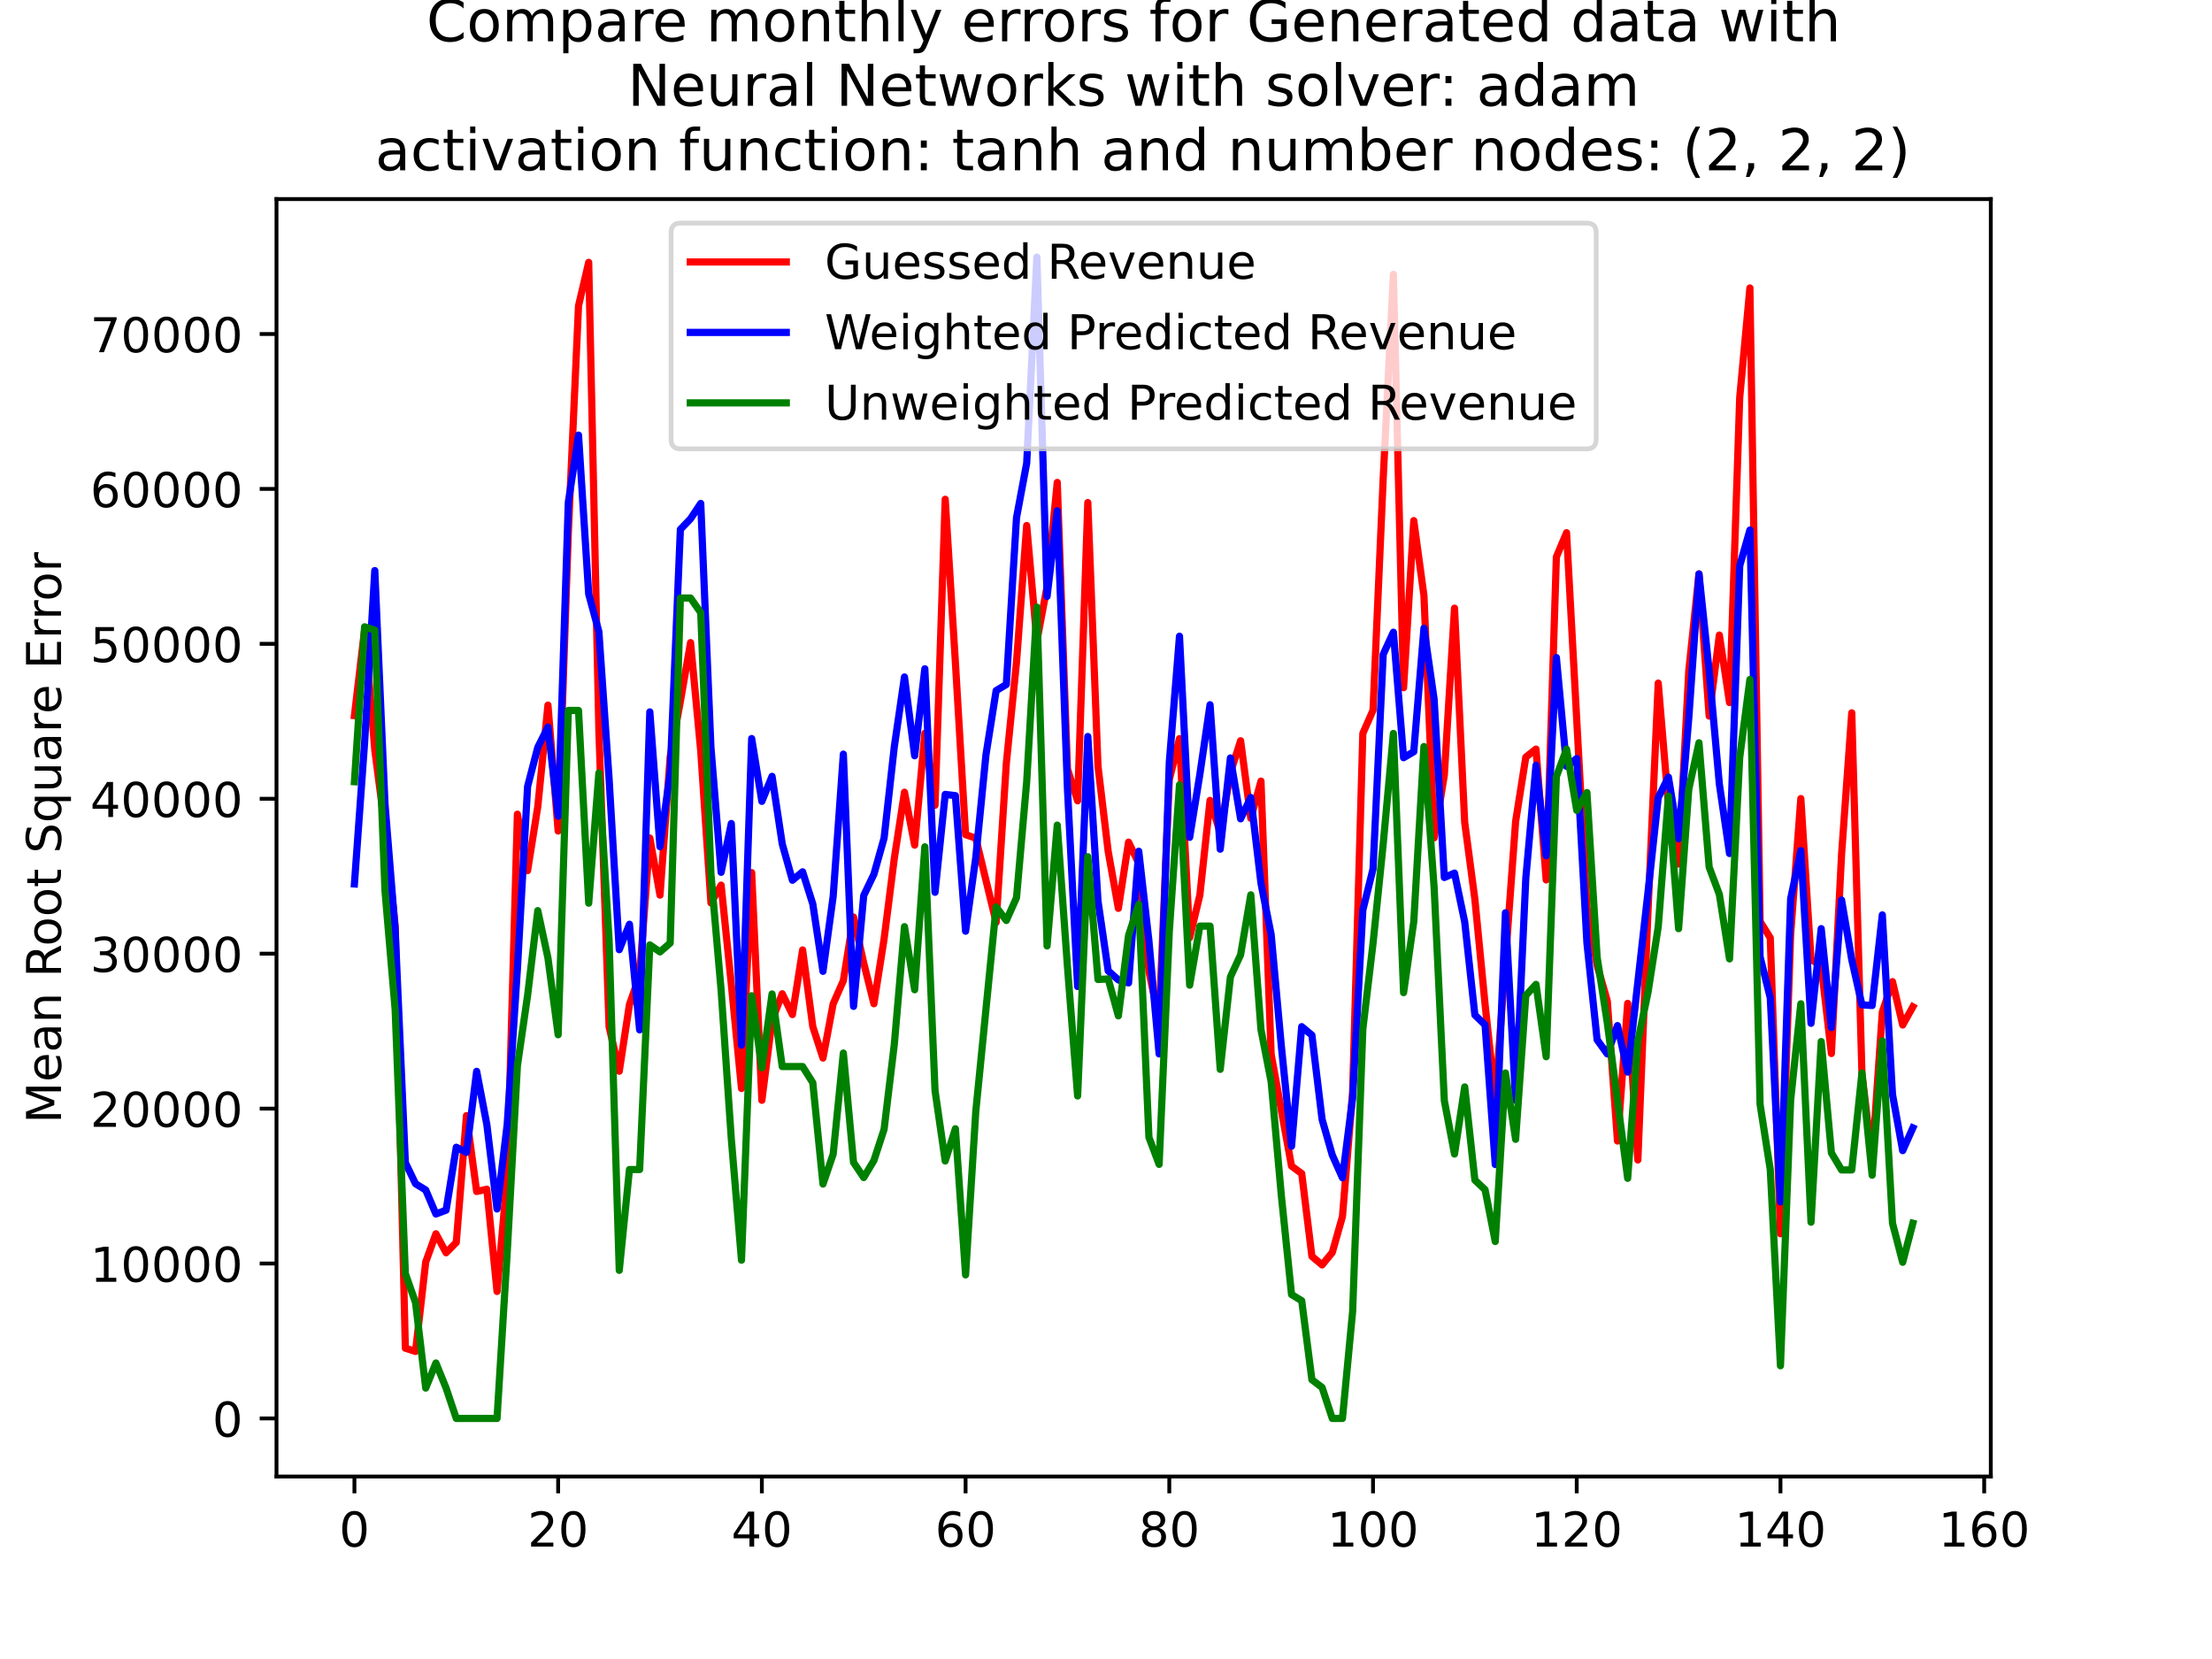 <?xml version="1.0" encoding="utf-8" standalone="no"?>
<!DOCTYPE svg PUBLIC "-//W3C//DTD SVG 1.1//EN"
  "http://www.w3.org/Graphics/SVG/1.1/DTD/svg11.dtd">
<!-- Created with matplotlib (https://matplotlib.org/) -->
<svg height="345.6pt" version="1.1" viewBox="0 0 460.8 345.6" width="460.8pt" xmlns="http://www.w3.org/2000/svg" xmlns:xlink="http://www.w3.org/1999/xlink">
 <defs>
  <style type="text/css">
*{stroke-linecap:butt;stroke-linejoin:round;}
  </style>
 </defs>
 <g id="figure_1">
  <g id="patch_1">
   <path d="M 0 345.6 
L 460.8 345.6 
L 460.8 0 
L 0 0 
z
" style="fill:#ffffff;"/>
  </g>
  <g id="axes_1">
   <g id="patch_2">
    <path d="M 57.6 307.584 
L 414.72 307.584 
L 414.72 41.472 
L 57.6 41.472 
z
" style="fill:#ffffff;"/>
   </g>
   <g id="matplotlib.axis_1">
    <g id="xtick_1">
     <g id="line2d_1">
      <defs>
       <path d="M 0 0 
L 0 3.5 
" id="mce416a6cd9" style="stroke:#000000;stroke-width:0.8;"/>
      </defs>
      <g>
       <use style="stroke:#000000;stroke-width:0.8;" x="73.833" xlink:href="#mce416a6cd9" y="307.584"/>
      </g>
     </g>
     <g id="text_1">
      <!-- 0 -->
      <defs>
       <path d="M 31.781 66.406 
Q 24.172 66.406 20.328 58.906 
Q 16.5 51.422 16.5 36.375 
Q 16.5 21.391 20.328 13.891 
Q 24.172 6.391 31.781 6.391 
Q 39.453 6.391 43.281 13.891 
Q 47.125 21.391 47.125 36.375 
Q 47.125 51.422 43.281 58.906 
Q 39.453 66.406 31.781 66.406 
z
M 31.781 74.219 
Q 44.047 74.219 50.516 64.516 
Q 56.984 54.828 56.984 36.375 
Q 56.984 17.969 50.516 8.266 
Q 44.047 -1.422 31.781 -1.422 
Q 19.531 -1.422 13.062 8.266 
Q 6.594 17.969 6.594 36.375 
Q 6.594 54.828 13.062 64.516 
Q 19.531 74.219 31.781 74.219 
z
" id="DejaVuSans-48"/>
      </defs>
      <g transform="translate(70.651 322.182)scale(0.1 -0.1)">
       <use xlink:href="#DejaVuSans-48"/>
      </g>
     </g>
    </g>
    <g id="xtick_2">
     <g id="line2d_2">
      <g>
       <use style="stroke:#000000;stroke-width:0.8;" x="116.271" xlink:href="#mce416a6cd9" y="307.584"/>
      </g>
     </g>
     <g id="text_2">
      <!-- 20 -->
      <defs>
       <path d="M 19.188 8.297 
L 53.609 8.297 
L 53.609 0 
L 7.328 0 
L 7.328 8.297 
Q 12.938 14.109 22.625 23.891 
Q 32.328 33.688 34.812 36.531 
Q 39.547 41.844 41.422 45.531 
Q 43.312 49.219 43.312 52.781 
Q 43.312 58.594 39.234 62.25 
Q 35.156 65.922 28.609 65.922 
Q 23.969 65.922 18.812 64.312 
Q 13.672 62.703 7.812 59.422 
L 7.812 69.391 
Q 13.766 71.781 18.938 73 
Q 24.125 74.219 28.422 74.219 
Q 39.75 74.219 46.484 68.547 
Q 53.219 62.891 53.219 53.422 
Q 53.219 48.922 51.531 44.891 
Q 49.859 40.875 45.406 35.406 
Q 44.188 33.984 37.641 27.219 
Q 31.109 20.453 19.188 8.297 
z
" id="DejaVuSans-50"/>
      </defs>
      <g transform="translate(109.909 322.182)scale(0.1 -0.1)">
       <use xlink:href="#DejaVuSans-50"/>
       <use x="63.623" xlink:href="#DejaVuSans-48"/>
      </g>
     </g>
    </g>
    <g id="xtick_3">
     <g id="line2d_3">
      <g>
       <use style="stroke:#000000;stroke-width:0.8;" x="158.71" xlink:href="#mce416a6cd9" y="307.584"/>
      </g>
     </g>
     <g id="text_3">
      <!-- 40 -->
      <defs>
       <path d="M 37.797 64.312 
L 12.891 25.391 
L 37.797 25.391 
z
M 35.203 72.906 
L 47.609 72.906 
L 47.609 25.391 
L 58.016 25.391 
L 58.016 17.188 
L 47.609 17.188 
L 47.609 0 
L 37.797 0 
L 37.797 17.188 
L 4.891 17.188 
L 4.891 26.703 
z
" id="DejaVuSans-52"/>
      </defs>
      <g transform="translate(152.347 322.182)scale(0.1 -0.1)">
       <use xlink:href="#DejaVuSans-52"/>
       <use x="63.623" xlink:href="#DejaVuSans-48"/>
      </g>
     </g>
    </g>
    <g id="xtick_4">
     <g id="line2d_4">
      <g>
       <use style="stroke:#000000;stroke-width:0.8;" x="201.148" xlink:href="#mce416a6cd9" y="307.584"/>
      </g>
     </g>
     <g id="text_4">
      <!-- 60 -->
      <defs>
       <path d="M 33.016 40.375 
Q 26.375 40.375 22.484 35.828 
Q 18.609 31.297 18.609 23.391 
Q 18.609 15.531 22.484 10.953 
Q 26.375 6.391 33.016 6.391 
Q 39.656 6.391 43.531 10.953 
Q 47.406 15.531 47.406 23.391 
Q 47.406 31.297 43.531 35.828 
Q 39.656 40.375 33.016 40.375 
z
M 52.594 71.297 
L 52.594 62.312 
Q 48.875 64.062 45.094 64.984 
Q 41.312 65.922 37.594 65.922 
Q 27.828 65.922 22.672 59.328 
Q 17.531 52.734 16.797 39.406 
Q 19.672 43.656 24.016 45.922 
Q 28.375 48.188 33.594 48.188 
Q 44.578 48.188 50.953 41.516 
Q 57.328 34.859 57.328 23.391 
Q 57.328 12.156 50.688 5.359 
Q 44.047 -1.422 33.016 -1.422 
Q 20.359 -1.422 13.672 8.266 
Q 6.984 17.969 6.984 36.375 
Q 6.984 53.656 15.188 63.938 
Q 23.391 74.219 37.203 74.219 
Q 40.922 74.219 44.703 73.484 
Q 48.484 72.75 52.594 71.297 
z
" id="DejaVuSans-54"/>
      </defs>
      <g transform="translate(194.786 322.182)scale(0.1 -0.1)">
       <use xlink:href="#DejaVuSans-54"/>
       <use x="63.623" xlink:href="#DejaVuSans-48"/>
      </g>
     </g>
    </g>
    <g id="xtick_5">
     <g id="line2d_5">
      <g>
       <use style="stroke:#000000;stroke-width:0.8;" x="243.587" xlink:href="#mce416a6cd9" y="307.584"/>
      </g>
     </g>
     <g id="text_5">
      <!-- 80 -->
      <defs>
       <path d="M 31.781 34.625 
Q 24.75 34.625 20.719 30.859 
Q 16.703 27.094 16.703 20.516 
Q 16.703 13.922 20.719 10.156 
Q 24.75 6.391 31.781 6.391 
Q 38.812 6.391 42.859 10.172 
Q 46.922 13.969 46.922 20.516 
Q 46.922 27.094 42.891 30.859 
Q 38.875 34.625 31.781 34.625 
z
M 21.922 38.812 
Q 15.578 40.375 12.031 44.719 
Q 8.5 49.078 8.5 55.328 
Q 8.5 64.062 14.719 69.141 
Q 20.953 74.219 31.781 74.219 
Q 42.672 74.219 48.875 69.141 
Q 55.078 64.062 55.078 55.328 
Q 55.078 49.078 51.531 44.719 
Q 48 40.375 41.703 38.812 
Q 48.828 37.156 52.797 32.312 
Q 56.781 27.484 56.781 20.516 
Q 56.781 9.906 50.312 4.234 
Q 43.844 -1.422 31.781 -1.422 
Q 19.734 -1.422 13.25 4.234 
Q 6.781 9.906 6.781 20.516 
Q 6.781 27.484 10.781 32.312 
Q 14.797 37.156 21.922 38.812 
z
M 18.312 54.391 
Q 18.312 48.734 21.844 45.562 
Q 25.391 42.391 31.781 42.391 
Q 38.141 42.391 41.719 45.562 
Q 45.312 48.734 45.312 54.391 
Q 45.312 60.062 41.719 63.234 
Q 38.141 66.406 31.781 66.406 
Q 25.391 66.406 21.844 63.234 
Q 18.312 60.062 18.312 54.391 
z
" id="DejaVuSans-56"/>
      </defs>
      <g transform="translate(237.224 322.182)scale(0.1 -0.1)">
       <use xlink:href="#DejaVuSans-56"/>
       <use x="63.623" xlink:href="#DejaVuSans-48"/>
      </g>
     </g>
    </g>
    <g id="xtick_6">
     <g id="line2d_6">
      <g>
       <use style="stroke:#000000;stroke-width:0.8;" x="286.025" xlink:href="#mce416a6cd9" y="307.584"/>
      </g>
     </g>
     <g id="text_6">
      <!-- 100 -->
      <defs>
       <path d="M 12.406 8.297 
L 28.516 8.297 
L 28.516 63.922 
L 10.984 60.406 
L 10.984 69.391 
L 28.422 72.906 
L 38.281 72.906 
L 38.281 8.297 
L 54.391 8.297 
L 54.391 0 
L 12.406 0 
z
" id="DejaVuSans-49"/>
      </defs>
      <g transform="translate(276.481 322.182)scale(0.1 -0.1)">
       <use xlink:href="#DejaVuSans-49"/>
       <use x="63.623" xlink:href="#DejaVuSans-48"/>
       <use x="127.246" xlink:href="#DejaVuSans-48"/>
      </g>
     </g>
    </g>
    <g id="xtick_7">
     <g id="line2d_7">
      <g>
       <use style="stroke:#000000;stroke-width:0.8;" x="328.464" xlink:href="#mce416a6cd9" y="307.584"/>
      </g>
     </g>
     <g id="text_7">
      <!-- 120 -->
      <g transform="translate(318.92 322.182)scale(0.1 -0.1)">
       <use xlink:href="#DejaVuSans-49"/>
       <use x="63.623" xlink:href="#DejaVuSans-50"/>
       <use x="127.246" xlink:href="#DejaVuSans-48"/>
      </g>
     </g>
    </g>
    <g id="xtick_8">
     <g id="line2d_8">
      <g>
       <use style="stroke:#000000;stroke-width:0.8;" x="370.902" xlink:href="#mce416a6cd9" y="307.584"/>
      </g>
     </g>
     <g id="text_8">
      <!-- 140 -->
      <g transform="translate(361.358 322.182)scale(0.1 -0.1)">
       <use xlink:href="#DejaVuSans-49"/>
       <use x="63.623" xlink:href="#DejaVuSans-52"/>
       <use x="127.246" xlink:href="#DejaVuSans-48"/>
      </g>
     </g>
    </g>
    <g id="xtick_9">
     <g id="line2d_9">
      <g>
       <use style="stroke:#000000;stroke-width:0.8;" x="413.341" xlink:href="#mce416a6cd9" y="307.584"/>
      </g>
     </g>
     <g id="text_9">
      <!-- 160 -->
      <g transform="translate(403.797 322.182)scale(0.1 -0.1)">
       <use xlink:href="#DejaVuSans-49"/>
       <use x="63.623" xlink:href="#DejaVuSans-54"/>
       <use x="127.246" xlink:href="#DejaVuSans-48"/>
      </g>
     </g>
    </g>
   </g>
   <g id="matplotlib.axis_2">
    <g id="ytick_1">
     <g id="line2d_10">
      <defs>
       <path d="M 0 0 
L -3.5 0 
" id="m998c96d073" style="stroke:#000000;stroke-width:0.8;"/>
      </defs>
      <g>
       <use style="stroke:#000000;stroke-width:0.8;" x="57.6" xlink:href="#m998c96d073" y="295.488"/>
      </g>
     </g>
     <g id="text_10">
      <!-- 0 -->
      <g transform="translate(44.237 299.287)scale(0.1 -0.1)">
       <use xlink:href="#DejaVuSans-48"/>
      </g>
     </g>
    </g>
    <g id="ytick_2">
     <g id="line2d_11">
      <g>
       <use style="stroke:#000000;stroke-width:0.8;" x="57.6" xlink:href="#m998c96d073" y="263.215"/>
      </g>
     </g>
     <g id="text_11">
      <!-- 10000 -->
      <g transform="translate(18.788 267.014)scale(0.1 -0.1)">
       <use xlink:href="#DejaVuSans-49"/>
       <use x="63.623" xlink:href="#DejaVuSans-48"/>
       <use x="127.246" xlink:href="#DejaVuSans-48"/>
       <use x="190.869" xlink:href="#DejaVuSans-48"/>
       <use x="254.492" xlink:href="#DejaVuSans-48"/>
      </g>
     </g>
    </g>
    <g id="ytick_3">
     <g id="line2d_12">
      <g>
       <use style="stroke:#000000;stroke-width:0.8;" x="57.6" xlink:href="#m998c96d073" y="230.942"/>
      </g>
     </g>
     <g id="text_12">
      <!-- 20000 -->
      <g transform="translate(18.788 234.741)scale(0.1 -0.1)">
       <use xlink:href="#DejaVuSans-50"/>
       <use x="63.623" xlink:href="#DejaVuSans-48"/>
       <use x="127.246" xlink:href="#DejaVuSans-48"/>
       <use x="190.869" xlink:href="#DejaVuSans-48"/>
       <use x="254.492" xlink:href="#DejaVuSans-48"/>
      </g>
     </g>
    </g>
    <g id="ytick_4">
     <g id="line2d_13">
      <g>
       <use style="stroke:#000000;stroke-width:0.8;" x="57.6" xlink:href="#m998c96d073" y="198.669"/>
      </g>
     </g>
     <g id="text_13">
      <!-- 30000 -->
      <defs>
       <path d="M 40.578 39.312 
Q 47.656 37.797 51.625 33 
Q 55.609 28.219 55.609 21.188 
Q 55.609 10.406 48.188 4.484 
Q 40.766 -1.422 27.094 -1.422 
Q 22.516 -1.422 17.656 -0.516 
Q 12.797 0.391 7.625 2.203 
L 7.625 11.719 
Q 11.719 9.328 16.594 8.109 
Q 21.484 6.891 26.812 6.891 
Q 36.078 6.891 40.938 10.547 
Q 45.797 14.203 45.797 21.188 
Q 45.797 27.641 41.281 31.266 
Q 36.766 34.906 28.719 34.906 
L 20.219 34.906 
L 20.219 43.016 
L 29.109 43.016 
Q 36.375 43.016 40.234 45.922 
Q 44.094 48.828 44.094 54.297 
Q 44.094 59.906 40.109 62.906 
Q 36.141 65.922 28.719 65.922 
Q 24.656 65.922 20.016 65.031 
Q 15.375 64.156 9.812 62.312 
L 9.812 71.094 
Q 15.438 72.656 20.344 73.438 
Q 25.25 74.219 29.594 74.219 
Q 40.828 74.219 47.359 69.109 
Q 53.906 64.016 53.906 55.328 
Q 53.906 49.266 50.438 45.094 
Q 46.969 40.922 40.578 39.312 
z
" id="DejaVuSans-51"/>
      </defs>
      <g transform="translate(18.788 202.468)scale(0.1 -0.1)">
       <use xlink:href="#DejaVuSans-51"/>
       <use x="63.623" xlink:href="#DejaVuSans-48"/>
       <use x="127.246" xlink:href="#DejaVuSans-48"/>
       <use x="190.869" xlink:href="#DejaVuSans-48"/>
       <use x="254.492" xlink:href="#DejaVuSans-48"/>
      </g>
     </g>
    </g>
    <g id="ytick_5">
     <g id="line2d_14">
      <g>
       <use style="stroke:#000000;stroke-width:0.8;" x="57.6" xlink:href="#m998c96d073" y="166.396"/>
      </g>
     </g>
     <g id="text_14">
      <!-- 40000 -->
      <g transform="translate(18.788 170.195)scale(0.1 -0.1)">
       <use xlink:href="#DejaVuSans-52"/>
       <use x="63.623" xlink:href="#DejaVuSans-48"/>
       <use x="127.246" xlink:href="#DejaVuSans-48"/>
       <use x="190.869" xlink:href="#DejaVuSans-48"/>
       <use x="254.492" xlink:href="#DejaVuSans-48"/>
      </g>
     </g>
    </g>
    <g id="ytick_6">
     <g id="line2d_15">
      <g>
       <use style="stroke:#000000;stroke-width:0.8;" x="57.6" xlink:href="#m998c96d073" y="134.123"/>
      </g>
     </g>
     <g id="text_15">
      <!-- 50000 -->
      <defs>
       <path d="M 10.797 72.906 
L 49.516 72.906 
L 49.516 64.594 
L 19.828 64.594 
L 19.828 46.734 
Q 21.969 47.469 24.109 47.828 
Q 26.266 48.188 28.422 48.188 
Q 40.625 48.188 47.75 41.5 
Q 54.891 34.812 54.891 23.391 
Q 54.891 11.625 47.562 5.094 
Q 40.234 -1.422 26.906 -1.422 
Q 22.312 -1.422 17.547 -0.641 
Q 12.797 0.141 7.719 1.703 
L 7.719 11.625 
Q 12.109 9.234 16.797 8.062 
Q 21.484 6.891 26.703 6.891 
Q 35.156 6.891 40.078 11.328 
Q 45.016 15.766 45.016 23.391 
Q 45.016 31 40.078 35.438 
Q 35.156 39.891 26.703 39.891 
Q 22.75 39.891 18.812 39.016 
Q 14.891 38.141 10.797 36.281 
z
" id="DejaVuSans-53"/>
      </defs>
      <g transform="translate(18.788 137.922)scale(0.1 -0.1)">
       <use xlink:href="#DejaVuSans-53"/>
       <use x="63.623" xlink:href="#DejaVuSans-48"/>
       <use x="127.246" xlink:href="#DejaVuSans-48"/>
       <use x="190.869" xlink:href="#DejaVuSans-48"/>
       <use x="254.492" xlink:href="#DejaVuSans-48"/>
      </g>
     </g>
    </g>
    <g id="ytick_7">
     <g id="line2d_16">
      <g>
       <use style="stroke:#000000;stroke-width:0.8;" x="57.6" xlink:href="#m998c96d073" y="101.85"/>
      </g>
     </g>
     <g id="text_16">
      <!-- 60000 -->
      <g transform="translate(18.788 105.649)scale(0.1 -0.1)">
       <use xlink:href="#DejaVuSans-54"/>
       <use x="63.623" xlink:href="#DejaVuSans-48"/>
       <use x="127.246" xlink:href="#DejaVuSans-48"/>
       <use x="190.869" xlink:href="#DejaVuSans-48"/>
       <use x="254.492" xlink:href="#DejaVuSans-48"/>
      </g>
     </g>
    </g>
    <g id="ytick_8">
     <g id="line2d_17">
      <g>
       <use style="stroke:#000000;stroke-width:0.8;" x="57.6" xlink:href="#m998c96d073" y="69.577"/>
      </g>
     </g>
     <g id="text_17">
      <!-- 70000 -->
      <defs>
       <path d="M 8.203 72.906 
L 55.078 72.906 
L 55.078 68.703 
L 28.609 0 
L 18.312 0 
L 43.219 64.594 
L 8.203 64.594 
z
" id="DejaVuSans-55"/>
      </defs>
      <g transform="translate(18.788 73.377)scale(0.1 -0.1)">
       <use xlink:href="#DejaVuSans-55"/>
       <use x="63.623" xlink:href="#DejaVuSans-48"/>
       <use x="127.246" xlink:href="#DejaVuSans-48"/>
       <use x="190.869" xlink:href="#DejaVuSans-48"/>
       <use x="254.492" xlink:href="#DejaVuSans-48"/>
      </g>
     </g>
    </g>
    <g id="text_18">
     <!-- Mean Root Square Error -->
     <defs>
      <path d="M 9.812 72.906 
L 24.516 72.906 
L 43.109 23.297 
L 61.812 72.906 
L 76.516 72.906 
L 76.516 0 
L 66.891 0 
L 66.891 64.016 
L 48.094 14.016 
L 38.188 14.016 
L 19.391 64.016 
L 19.391 0 
L 9.812 0 
z
" id="DejaVuSans-77"/>
      <path d="M 56.203 29.594 
L 56.203 25.203 
L 14.891 25.203 
Q 15.484 15.922 20.484 11.062 
Q 25.484 6.203 34.422 6.203 
Q 39.594 6.203 44.453 7.469 
Q 49.312 8.734 54.109 11.281 
L 54.109 2.781 
Q 49.266 0.734 44.188 -0.344 
Q 39.109 -1.422 33.891 -1.422 
Q 20.797 -1.422 13.156 6.188 
Q 5.516 13.812 5.516 26.812 
Q 5.516 40.234 12.766 48.109 
Q 20.016 56 32.328 56 
Q 43.359 56 49.781 48.891 
Q 56.203 41.797 56.203 29.594 
z
M 47.219 32.234 
Q 47.125 39.594 43.094 43.984 
Q 39.062 48.391 32.422 48.391 
Q 24.906 48.391 20.391 44.141 
Q 15.875 39.891 15.188 32.172 
z
" id="DejaVuSans-101"/>
      <path d="M 34.281 27.484 
Q 23.391 27.484 19.188 25 
Q 14.984 22.516 14.984 16.5 
Q 14.984 11.719 18.141 8.906 
Q 21.297 6.109 26.703 6.109 
Q 34.188 6.109 38.703 11.406 
Q 43.219 16.703 43.219 25.484 
L 43.219 27.484 
z
M 52.203 31.203 
L 52.203 0 
L 43.219 0 
L 43.219 8.297 
Q 40.141 3.328 35.547 0.953 
Q 30.953 -1.422 24.312 -1.422 
Q 15.922 -1.422 10.953 3.297 
Q 6 8.016 6 15.922 
Q 6 25.141 12.172 29.828 
Q 18.359 34.516 30.609 34.516 
L 43.219 34.516 
L 43.219 35.406 
Q 43.219 41.609 39.141 45 
Q 35.062 48.391 27.688 48.391 
Q 23 48.391 18.547 47.266 
Q 14.109 46.141 10.016 43.891 
L 10.016 52.203 
Q 14.938 54.109 19.578 55.047 
Q 24.219 56 28.609 56 
Q 40.484 56 46.344 49.844 
Q 52.203 43.703 52.203 31.203 
z
" id="DejaVuSans-97"/>
      <path d="M 54.891 33.016 
L 54.891 0 
L 45.906 0 
L 45.906 32.719 
Q 45.906 40.484 42.875 44.328 
Q 39.844 48.188 33.797 48.188 
Q 26.516 48.188 22.312 43.547 
Q 18.109 38.922 18.109 30.906 
L 18.109 0 
L 9.078 0 
L 9.078 54.688 
L 18.109 54.688 
L 18.109 46.188 
Q 21.344 51.125 25.703 53.562 
Q 30.078 56 35.797 56 
Q 45.219 56 50.047 50.172 
Q 54.891 44.344 54.891 33.016 
z
" id="DejaVuSans-110"/>
      <path id="DejaVuSans-32"/>
      <path d="M 44.391 34.188 
Q 47.562 33.109 50.562 29.594 
Q 53.562 26.078 56.594 19.922 
L 66.609 0 
L 56 0 
L 46.688 18.703 
Q 43.062 26.031 39.672 28.422 
Q 36.281 30.812 30.422 30.812 
L 19.672 30.812 
L 19.672 0 
L 9.812 0 
L 9.812 72.906 
L 32.078 72.906 
Q 44.578 72.906 50.734 67.672 
Q 56.891 62.453 56.891 51.906 
Q 56.891 45.016 53.688 40.469 
Q 50.484 35.938 44.391 34.188 
z
M 19.672 64.797 
L 19.672 38.922 
L 32.078 38.922 
Q 39.203 38.922 42.844 42.219 
Q 46.484 45.516 46.484 51.906 
Q 46.484 58.297 42.844 61.547 
Q 39.203 64.797 32.078 64.797 
z
" id="DejaVuSans-82"/>
      <path d="M 30.609 48.391 
Q 23.391 48.391 19.188 42.75 
Q 14.984 37.109 14.984 27.297 
Q 14.984 17.484 19.156 11.844 
Q 23.344 6.203 30.609 6.203 
Q 37.797 6.203 41.984 11.859 
Q 46.188 17.531 46.188 27.297 
Q 46.188 37.016 41.984 42.703 
Q 37.797 48.391 30.609 48.391 
z
M 30.609 56 
Q 42.328 56 49.016 48.375 
Q 55.719 40.766 55.719 27.297 
Q 55.719 13.875 49.016 6.219 
Q 42.328 -1.422 30.609 -1.422 
Q 18.844 -1.422 12.172 6.219 
Q 5.516 13.875 5.516 27.297 
Q 5.516 40.766 12.172 48.375 
Q 18.844 56 30.609 56 
z
" id="DejaVuSans-111"/>
      <path d="M 18.312 70.219 
L 18.312 54.688 
L 36.812 54.688 
L 36.812 47.703 
L 18.312 47.703 
L 18.312 18.016 
Q 18.312 11.328 20.141 9.422 
Q 21.969 7.516 27.594 7.516 
L 36.812 7.516 
L 36.812 0 
L 27.594 0 
Q 17.188 0 13.234 3.875 
Q 9.281 7.766 9.281 18.016 
L 9.281 47.703 
L 2.688 47.703 
L 2.688 54.688 
L 9.281 54.688 
L 9.281 70.219 
z
" id="DejaVuSans-116"/>
      <path d="M 53.516 70.516 
L 53.516 60.891 
Q 47.906 63.578 42.922 64.891 
Q 37.938 66.219 33.297 66.219 
Q 25.25 66.219 20.875 63.094 
Q 16.5 59.969 16.5 54.203 
Q 16.5 49.359 19.406 46.891 
Q 22.312 44.438 30.422 42.922 
L 36.375 41.703 
Q 47.406 39.594 52.656 34.297 
Q 57.906 29 57.906 20.125 
Q 57.906 9.516 50.797 4.047 
Q 43.703 -1.422 29.984 -1.422 
Q 24.812 -1.422 18.969 -0.25 
Q 13.141 0.922 6.891 3.219 
L 6.891 13.375 
Q 12.891 10.016 18.656 8.297 
Q 24.422 6.594 29.984 6.594 
Q 38.422 6.594 43.016 9.906 
Q 47.609 13.234 47.609 19.391 
Q 47.609 24.75 44.312 27.781 
Q 41.016 30.812 33.5 32.328 
L 27.484 33.5 
Q 16.453 35.688 11.516 40.375 
Q 6.594 45.062 6.594 53.422 
Q 6.594 63.094 13.406 68.656 
Q 20.219 74.219 32.172 74.219 
Q 37.312 74.219 42.625 73.281 
Q 47.953 72.359 53.516 70.516 
z
" id="DejaVuSans-83"/>
      <path d="M 14.797 27.297 
Q 14.797 17.391 18.875 11.75 
Q 22.953 6.109 30.078 6.109 
Q 37.203 6.109 41.297 11.75 
Q 45.406 17.391 45.406 27.297 
Q 45.406 37.203 41.297 42.844 
Q 37.203 48.484 30.078 48.484 
Q 22.953 48.484 18.875 42.844 
Q 14.797 37.203 14.797 27.297 
z
M 45.406 8.203 
Q 42.578 3.328 38.25 0.953 
Q 33.938 -1.422 27.875 -1.422 
Q 17.969 -1.422 11.734 6.484 
Q 5.516 14.406 5.516 27.297 
Q 5.516 40.188 11.734 48.094 
Q 17.969 56 27.875 56 
Q 33.938 56 38.25 53.625 
Q 42.578 51.266 45.406 46.391 
L 45.406 54.688 
L 54.391 54.688 
L 54.391 -20.797 
L 45.406 -20.797 
z
" id="DejaVuSans-113"/>
      <path d="M 8.5 21.578 
L 8.5 54.688 
L 17.484 54.688 
L 17.484 21.922 
Q 17.484 14.156 20.5 10.266 
Q 23.531 6.391 29.594 6.391 
Q 36.859 6.391 41.078 11.031 
Q 45.312 15.672 45.312 23.688 
L 45.312 54.688 
L 54.297 54.688 
L 54.297 0 
L 45.312 0 
L 45.312 8.406 
Q 42.047 3.422 37.719 1 
Q 33.406 -1.422 27.688 -1.422 
Q 18.266 -1.422 13.375 4.438 
Q 8.5 10.297 8.5 21.578 
z
M 31.109 56 
z
" id="DejaVuSans-117"/>
      <path d="M 41.109 46.297 
Q 39.594 47.172 37.812 47.578 
Q 36.031 48 33.891 48 
Q 26.266 48 22.188 43.047 
Q 18.109 38.094 18.109 28.812 
L 18.109 0 
L 9.078 0 
L 9.078 54.688 
L 18.109 54.688 
L 18.109 46.188 
Q 20.953 51.172 25.484 53.578 
Q 30.031 56 36.531 56 
Q 37.453 56 38.578 55.875 
Q 39.703 55.766 41.062 55.516 
z
" id="DejaVuSans-114"/>
      <path d="M 9.812 72.906 
L 55.906 72.906 
L 55.906 64.594 
L 19.672 64.594 
L 19.672 43.016 
L 54.391 43.016 
L 54.391 34.719 
L 19.672 34.719 
L 19.672 8.297 
L 56.781 8.297 
L 56.781 0 
L 9.812 0 
z
" id="DejaVuSans-69"/>
     </defs>
     <g transform="translate(12.708 234.033)rotate(-90)scale(0.1 -0.1)">
      <use xlink:href="#DejaVuSans-77"/>
      <use x="86.279" xlink:href="#DejaVuSans-101"/>
      <use x="147.803" xlink:href="#DejaVuSans-97"/>
      <use x="209.082" xlink:href="#DejaVuSans-110"/>
      <use x="272.461" xlink:href="#DejaVuSans-32"/>
      <use x="304.248" xlink:href="#DejaVuSans-82"/>
      <use x="369.23" xlink:href="#DejaVuSans-111"/>
      <use x="430.412" xlink:href="#DejaVuSans-111"/>
      <use x="491.594" xlink:href="#DejaVuSans-116"/>
      <use x="530.803" xlink:href="#DejaVuSans-32"/>
      <use x="562.59" xlink:href="#DejaVuSans-83"/>
      <use x="626.066" xlink:href="#DejaVuSans-113"/>
      <use x="689.543" xlink:href="#DejaVuSans-117"/>
      <use x="752.922" xlink:href="#DejaVuSans-97"/>
      <use x="814.201" xlink:href="#DejaVuSans-114"/>
      <use x="853.064" xlink:href="#DejaVuSans-101"/>
      <use x="914.588" xlink:href="#DejaVuSans-32"/>
      <use x="946.375" xlink:href="#DejaVuSans-69"/>
      <use x="1009.559" xlink:href="#DejaVuSans-114"/>
      <use x="1048.922" xlink:href="#DejaVuSans-114"/>
      <use x="1087.785" xlink:href="#DejaVuSans-111"/>
      <use x="1148.967" xlink:href="#DejaVuSans-114"/>
     </g>
    </g>
   </g>
   <g id="line2d_18">
    <path clip-path="url(#pb3b3c16e01)" d="M 73.833 149.082 
L 75.955 131.154 
L 78.077 156.256 
L 80.199 172.552 
L 82.32 192.895 
L 84.442 280.848 
L 86.564 281.53 
L 88.686 262.896 
L 90.808 257.015 
L 92.93 260.972 
L 95.052 258.814 
L 97.174 232.406 
L 99.296 248.208 
L 101.418 247.74 
L 103.54 269.032 
L 105.662 245.071 
L 107.784 169.613 
L 109.905 181.374 
L 112.027 168.061 
L 114.149 146.89 
L 116.271 173.12 
L 118.393 110.911 
L 120.515 63.712 
L 122.637 54.654 
L 124.759 152.228 
L 126.881 213.875 
L 129.003 223.155 
L 131.125 209.247 
L 133.247 203.236 
L 135.369 174.575 
L 137.49 186.472 
L 139.612 157.627 
L 141.734 146.115 
L 143.856 133.863 
L 145.978 156.458 
L 148.1 188.086 
L 150.222 184.39 
L 152.344 205.019 
L 154.466 226.749 
L 156.588 181.781 
L 158.71 229.213 
L 160.832 212.576 
L 162.954 207.019 
L 165.076 211.355 
L 167.197 197.888 
L 169.319 213.872 
L 171.441 220.41 
L 173.563 209.112 
L 175.685 204.289 
L 177.807 191.032 
L 179.929 200.63 
L 182.051 209.096 
L 184.173 195.59 
L 186.295 178.854 
L 188.417 165.034 
L 190.539 176.057 
L 192.661 152.761 
L 194.782 167.754 
L 196.904 104.01 
L 199.026 137.98 
L 201.148 173.875 
L 203.27 174.598 
L 207.514 192.139 
L 209.636 159.031 
L 211.758 137.936 
L 213.88 109.478 
L 216.002 133.518 
L 218.124 122.22 
L 220.246 100.495 
L 222.367 160.191 
L 224.489 166.826 
L 226.611 104.693 
L 228.733 159.622 
L 230.855 177.378 
L 232.977 189.229 
L 235.099 175.433 
L 237.221 179.851 
L 239.343 202.372 
L 241.465 212.366 
L 243.587 162.394 
L 245.709 153.861 
L 247.831 195.337 
L 249.953 186.46 
L 252.074 166.738 
L 254.196 173.464 
L 256.318 160.96 
L 258.44 154.315 
L 260.562 170.465 
L 262.684 162.72 
L 264.806 219.667 
L 269.05 242.918 
L 271.172 244.471 
L 273.294 261.718 
L 275.416 263.505 
L 277.538 260.913 
L 279.659 253.412 
L 281.781 227.468 
L 283.903 152.78 
L 286.025 147.961 
L 288.147 99.642 
L 290.269 57.158 
L 292.391 143.263 
L 294.513 108.453 
L 296.635 124.077 
L 298.757 174.536 
L 300.879 161.472 
L 303.001 126.692 
L 305.123 171.318 
L 307.244 187.346 
L 309.366 209.195 
L 311.488 229.015 
L 315.732 171.121 
L 317.854 157.731 
L 319.976 156.049 
L 322.098 183.305 
L 324.22 116.023 
L 326.342 110.975 
L 330.586 188.985 
L 332.708 201.095 
L 334.83 208.517 
L 336.951 237.693 
L 339.073 209.02 
L 341.195 241.646 
L 343.317 189.612 
L 345.439 142.302 
L 347.561 167.597 
L 349.683 179.988 
L 351.805 139.723 
L 353.927 119.554 
L 356.049 149.174 
L 358.171 132.293 
L 360.293 146.365 
L 362.415 82.788 
L 364.536 59.987 
L 366.658 191.963 
L 368.78 195.371 
L 370.902 257.012 
L 373.024 194.616 
L 375.146 166.356 
L 377.268 199.893 
L 379.39 201.179 
L 381.512 219.469 
L 383.634 177.972 
L 385.756 148.498 
L 387.878 223.687 
L 390 241.635 
L 392.121 210.828 
L 394.243 204.494 
L 396.365 213.528 
L 398.487 209.739 
L 398.487 209.739 
" style="fill:none;stroke:#ff0000;stroke-linecap:square;stroke-width:1.5;"/>
   </g>
   <g id="line2d_19">
    <path clip-path="url(#pb3b3c16e01)" d="M 73.833 184.145 
L 75.955 154.674 
L 78.077 118.86 
L 80.199 167.441 
L 82.32 193.658 
L 84.442 242.194 
L 86.564 246.601 
L 88.686 247.898 
L 90.808 252.9 
L 92.93 252.101 
L 95.052 238.991 
L 97.174 240.058 
L 99.296 223.179 
L 101.418 234.267 
L 103.54 251.849 
L 105.662 234.204 
L 107.784 201.882 
L 109.905 163.85 
L 112.027 155.689 
L 114.149 151.462 
L 116.271 170.041 
L 118.393 104.628 
L 120.515 90.639 
L 122.637 123.746 
L 124.759 131.606 
L 126.881 162.207 
L 129.003 197.841 
L 131.125 192.543 
L 133.247 214.542 
L 135.369 148.303 
L 137.49 176.392 
L 139.612 160.856 
L 141.734 110.289 
L 143.856 108.068 
L 145.978 104.875 
L 148.1 155.657 
L 150.222 181.722 
L 152.344 171.554 
L 154.466 217.72 
L 156.588 153.855 
L 158.71 166.938 
L 160.832 161.725 
L 162.954 175.803 
L 165.076 183.369 
L 167.197 181.615 
L 169.319 188.319 
L 171.441 202.347 
L 173.563 186.74 
L 175.685 157.104 
L 177.807 209.647 
L 179.929 186.544 
L 182.051 182.123 
L 184.173 174.577 
L 186.295 155.593 
L 188.417 141.022 
L 190.539 157.439 
L 192.661 139.319 
L 194.782 185.88 
L 196.904 165.487 
L 199.026 165.746 
L 201.148 193.986 
L 203.27 178.648 
L 205.392 157.252 
L 207.514 143.87 
L 209.636 142.592 
L 211.758 107.839 
L 213.88 96.482 
L 216.002 53.568 
L 218.124 124.242 
L 220.246 106.413 
L 222.367 164.263 
L 224.489 205.507 
L 226.611 153.427 
L 228.733 187.702 
L 230.855 202.239 
L 232.977 204.134 
L 235.099 204.761 
L 237.221 177.325 
L 239.343 196.012 
L 241.465 219.554 
L 243.587 158.776 
L 245.709 132.537 
L 247.831 174.434 
L 249.953 161.312 
L 252.074 146.805 
L 254.196 176.907 
L 256.318 157.893 
L 258.44 170.578 
L 260.562 166.125 
L 262.684 184.004 
L 264.806 194.691 
L 266.928 217.943 
L 269.05 238.786 
L 271.172 213.873 
L 273.294 215.643 
L 275.416 233.193 
L 277.538 240.619 
L 279.659 245.359 
L 281.781 228.686 
L 283.903 189.591 
L 286.025 181.014 
L 288.147 136.308 
L 290.269 131.704 
L 292.391 157.846 
L 294.513 156.594 
L 296.635 130.867 
L 298.757 145.691 
L 300.879 182.796 
L 303.001 181.882 
L 305.123 192.05 
L 307.244 211.441 
L 309.366 213.506 
L 311.488 242.594 
L 313.61 190.149 
L 315.732 229.216 
L 317.854 182.924 
L 319.976 159.429 
L 322.098 178.267 
L 324.22 136.979 
L 326.342 159.64 
L 328.464 158.004 
L 330.586 196.436 
L 332.708 216.605 
L 334.83 219.552 
L 336.951 213.651 
L 339.073 223.342 
L 343.317 185.79 
L 345.439 166.162 
L 347.561 161.885 
L 349.683 174.725 
L 351.805 149.582 
L 353.927 119.565 
L 356.049 139.747 
L 358.171 163.333 
L 360.293 177.801 
L 362.415 117.856 
L 364.536 110.416 
L 366.658 199.322 
L 368.78 207.86 
L 370.902 250.371 
L 373.024 187.233 
L 375.146 177.197 
L 377.268 213.178 
L 379.39 193.452 
L 381.512 214.067 
L 383.634 187.494 
L 385.756 199.921 
L 387.878 209.329 
L 390 209.465 
L 392.121 190.59 
L 394.243 228.009 
L 396.365 239.697 
L 398.487 234.958 
L 398.487 234.958 
" style="fill:none;stroke:#0000ff;stroke-linecap:square;stroke-width:1.5;"/>
   </g>
   <g id="line2d_20">
    <path clip-path="url(#pb3b3c16e01)" d="M 73.833 162.846 
L 75.955 130.573 
L 78.077 131.283 
L 80.199 185.545 
L 82.32 210.341 
L 84.442 265.313 
L 86.564 271.348 
L 88.686 289.163 
L 90.808 283.934 
L 92.93 289.163 
L 95.052 295.488 
L 103.54 295.488 
L 105.662 260.891 
L 107.784 222.013 
L 109.905 207.383 
L 112.027 189.697 
L 114.149 199.573 
L 116.271 215.559 
L 118.393 148.001 
L 120.515 148.001 
L 122.637 188.148 
L 124.759 161.017 
L 126.881 195.765 
L 129.003 264.635 
L 131.125 243.636 
L 133.247 243.636 
L 135.369 196.84 
L 137.49 198.3 
L 139.612 196.456 
L 141.734 124.58 
L 143.856 124.58 
L 145.978 127.623 
L 148.1 182.025 
L 150.222 206.294 
L 152.344 237.235 
L 154.466 262.523 
L 156.588 207.429 
L 158.71 222.444 
L 160.832 207.06 
L 162.954 222.182 
L 167.197 222.182 
L 169.319 225.548 
L 171.441 246.664 
L 173.563 240.44 
L 175.685 219.37 
L 177.807 242.145 
L 179.929 245.304 
L 182.051 241.754 
L 184.173 235.245 
L 186.295 217.618 
L 188.417 193.044 
L 190.539 206.184 
L 192.661 176.401 
L 194.782 227.177 
L 196.904 241.861 
L 199.026 235.138 
L 201.148 265.582 
L 203.27 231.588 
L 207.514 188.933 
L 209.636 191.753 
L 211.758 187.005 
L 213.88 162.846 
L 216.002 126.485 
L 218.124 197.055 
L 220.246 171.883 
L 222.367 201.343 
L 224.489 228.306 
L 226.611 178.466 
L 228.733 204.048 
L 230.855 203.925 
L 232.977 211.624 
L 235.099 194.85 
L 237.221 188.396 
L 239.343 236.913 
L 241.465 242.56 
L 243.587 194.043 
L 245.709 163.492 
L 247.831 205.231 
L 249.953 192.925 
L 252.074 192.925 
L 254.196 222.766 
L 256.318 203.51 
L 258.44 198.9 
L 260.562 186.405 
L 262.684 214.483 
L 264.806 225.363 
L 266.928 249.061 
L 269.05 269.67 
L 271.172 270.961 
L 273.294 287.42 
L 275.416 289.033 
L 277.538 295.488 
L 279.659 295.488 
L 281.781 273.174 
L 283.903 214.375 
L 286.025 196.548 
L 288.147 175.809 
L 290.269 152.788 
L 292.391 206.783 
L 294.513 191.999 
L 296.635 155.516 
L 298.757 184.93 
L 300.879 229.275 
L 303.001 240.409 
L 305.123 226.424 
L 307.244 245.834 
L 309.366 247.832 
L 311.488 258.632 
L 313.61 223.519 
L 315.732 237.343 
L 317.854 207.383 
L 319.976 205.059 
L 322.098 220.131 
L 324.22 161.77 
L 326.342 156.069 
L 328.464 168.817 
L 330.586 165.105 
L 332.708 199.368 
L 334.83 213.1 
L 339.073 245.465 
L 341.195 216.903 
L 343.317 206.691 
L 345.439 193.075 
L 347.561 165.843 
L 349.683 193.459 
L 351.805 164.406 
L 353.927 154.732 
L 356.049 180.642 
L 358.171 186.313 
L 360.293 199.758 
L 362.415 157.775 
L 364.536 141.546 
L 366.658 230.066 
L 368.78 243.658 
L 370.902 284.515 
L 373.024 229.167 
L 375.146 209.104 
L 377.268 254.609 
L 379.39 216.973 
L 381.512 240.163 
L 383.634 243.722 
L 385.756 243.722 
L 387.878 223.519 
L 390 244.819 
L 392.121 216.823 
L 394.243 254.824 
L 396.365 262.957 
L 398.487 254.824 
L 398.487 254.824 
" style="fill:none;stroke:#008000;stroke-linecap:square;stroke-width:1.5;"/>
   </g>
   <g id="patch_3">
    <path d="M 57.6 307.584 
L 57.6 41.472 
" style="fill:none;stroke:#000000;stroke-linecap:square;stroke-linejoin:miter;stroke-width:0.8;"/>
   </g>
   <g id="patch_4">
    <path d="M 414.72 307.584 
L 414.72 41.472 
" style="fill:none;stroke:#000000;stroke-linecap:square;stroke-linejoin:miter;stroke-width:0.8;"/>
   </g>
   <g id="patch_5">
    <path d="M 57.6 307.584 
L 414.72 307.584 
" style="fill:none;stroke:#000000;stroke-linecap:square;stroke-linejoin:miter;stroke-width:0.8;"/>
   </g>
   <g id="patch_6">
    <path d="M 57.6 41.472 
L 414.72 41.472 
" style="fill:none;stroke:#000000;stroke-linecap:square;stroke-linejoin:miter;stroke-width:0.8;"/>
   </g>
   <g id="text_19">
    <!-- Compare monthly errors for Generated data with -->
    <defs>
     <path d="M 64.406 67.281 
L 64.406 56.891 
Q 59.422 61.531 53.781 63.812 
Q 48.141 66.109 41.797 66.109 
Q 29.297 66.109 22.656 58.469 
Q 16.016 50.828 16.016 36.375 
Q 16.016 21.969 22.656 14.328 
Q 29.297 6.688 41.797 6.688 
Q 48.141 6.688 53.781 8.984 
Q 59.422 11.281 64.406 15.922 
L 64.406 5.609 
Q 59.234 2.094 53.438 0.328 
Q 47.656 -1.422 41.219 -1.422 
Q 24.656 -1.422 15.125 8.703 
Q 5.609 18.844 5.609 36.375 
Q 5.609 53.953 15.125 64.078 
Q 24.656 74.219 41.219 74.219 
Q 47.75 74.219 53.531 72.484 
Q 59.328 70.75 64.406 67.281 
z
" id="DejaVuSans-67"/>
     <path d="M 52 44.188 
Q 55.375 50.25 60.062 53.125 
Q 64.75 56 71.094 56 
Q 79.641 56 84.281 50.016 
Q 88.922 44.047 88.922 33.016 
L 88.922 0 
L 79.891 0 
L 79.891 32.719 
Q 79.891 40.578 77.094 44.375 
Q 74.312 48.188 68.609 48.188 
Q 61.625 48.188 57.562 43.547 
Q 53.516 38.922 53.516 30.906 
L 53.516 0 
L 44.484 0 
L 44.484 32.719 
Q 44.484 40.625 41.703 44.406 
Q 38.922 48.188 33.109 48.188 
Q 26.219 48.188 22.156 43.531 
Q 18.109 38.875 18.109 30.906 
L 18.109 0 
L 9.078 0 
L 9.078 54.688 
L 18.109 54.688 
L 18.109 46.188 
Q 21.188 51.219 25.484 53.609 
Q 29.781 56 35.688 56 
Q 41.656 56 45.828 52.969 
Q 50 49.953 52 44.188 
z
" id="DejaVuSans-109"/>
     <path d="M 18.109 8.203 
L 18.109 -20.797 
L 9.078 -20.797 
L 9.078 54.688 
L 18.109 54.688 
L 18.109 46.391 
Q 20.953 51.266 25.266 53.625 
Q 29.594 56 35.594 56 
Q 45.562 56 51.781 48.094 
Q 58.016 40.188 58.016 27.297 
Q 58.016 14.406 51.781 6.484 
Q 45.562 -1.422 35.594 -1.422 
Q 29.594 -1.422 25.266 0.953 
Q 20.953 3.328 18.109 8.203 
z
M 48.688 27.297 
Q 48.688 37.203 44.609 42.844 
Q 40.531 48.484 33.406 48.484 
Q 26.266 48.484 22.188 42.844 
Q 18.109 37.203 18.109 27.297 
Q 18.109 17.391 22.188 11.75 
Q 26.266 6.109 33.406 6.109 
Q 40.531 6.109 44.609 11.75 
Q 48.688 17.391 48.688 27.297 
z
" id="DejaVuSans-112"/>
     <path d="M 54.891 33.016 
L 54.891 0 
L 45.906 0 
L 45.906 32.719 
Q 45.906 40.484 42.875 44.328 
Q 39.844 48.188 33.797 48.188 
Q 26.516 48.188 22.312 43.547 
Q 18.109 38.922 18.109 30.906 
L 18.109 0 
L 9.078 0 
L 9.078 75.984 
L 18.109 75.984 
L 18.109 46.188 
Q 21.344 51.125 25.703 53.562 
Q 30.078 56 35.797 56 
Q 45.219 56 50.047 50.172 
Q 54.891 44.344 54.891 33.016 
z
" id="DejaVuSans-104"/>
     <path d="M 9.422 75.984 
L 18.406 75.984 
L 18.406 0 
L 9.422 0 
z
" id="DejaVuSans-108"/>
     <path d="M 32.172 -5.078 
Q 28.375 -14.844 24.75 -17.812 
Q 21.141 -20.797 15.094 -20.797 
L 7.906 -20.797 
L 7.906 -13.281 
L 13.188 -13.281 
Q 16.891 -13.281 18.938 -11.516 
Q 21 -9.766 23.484 -3.219 
L 25.094 0.875 
L 2.984 54.688 
L 12.5 54.688 
L 29.594 11.922 
L 46.688 54.688 
L 56.203 54.688 
z
" id="DejaVuSans-121"/>
     <path d="M 44.281 53.078 
L 44.281 44.578 
Q 40.484 46.531 36.375 47.5 
Q 32.281 48.484 27.875 48.484 
Q 21.188 48.484 17.844 46.438 
Q 14.5 44.391 14.5 40.281 
Q 14.5 37.156 16.891 35.375 
Q 19.281 33.594 26.516 31.984 
L 29.594 31.297 
Q 39.156 29.25 43.188 25.516 
Q 47.219 21.781 47.219 15.094 
Q 47.219 7.469 41.188 3.016 
Q 35.156 -1.422 24.609 -1.422 
Q 20.219 -1.422 15.453 -0.562 
Q 10.688 0.297 5.422 2 
L 5.422 11.281 
Q 10.406 8.688 15.234 7.391 
Q 20.062 6.109 24.812 6.109 
Q 31.156 6.109 34.562 8.281 
Q 37.984 10.453 37.984 14.406 
Q 37.984 18.062 35.516 20.016 
Q 33.062 21.969 24.703 23.781 
L 21.578 24.516 
Q 13.234 26.266 9.516 29.906 
Q 5.812 33.547 5.812 39.891 
Q 5.812 47.609 11.281 51.797 
Q 16.75 56 26.812 56 
Q 31.781 56 36.172 55.266 
Q 40.578 54.547 44.281 53.078 
z
" id="DejaVuSans-115"/>
     <path d="M 37.109 75.984 
L 37.109 68.5 
L 28.516 68.5 
Q 23.688 68.5 21.797 66.547 
Q 19.922 64.594 19.922 59.516 
L 19.922 54.688 
L 34.719 54.688 
L 34.719 47.703 
L 19.922 47.703 
L 19.922 0 
L 10.891 0 
L 10.891 47.703 
L 2.297 47.703 
L 2.297 54.688 
L 10.891 54.688 
L 10.891 58.5 
Q 10.891 67.625 15.141 71.797 
Q 19.391 75.984 28.609 75.984 
z
" id="DejaVuSans-102"/>
     <path d="M 59.516 10.406 
L 59.516 29.984 
L 43.406 29.984 
L 43.406 38.094 
L 69.281 38.094 
L 69.281 6.781 
Q 63.578 2.734 56.688 0.656 
Q 49.812 -1.422 42 -1.422 
Q 24.906 -1.422 15.25 8.562 
Q 5.609 18.562 5.609 36.375 
Q 5.609 54.25 15.25 64.234 
Q 24.906 74.219 42 74.219 
Q 49.125 74.219 55.547 72.453 
Q 61.969 70.703 67.391 67.281 
L 67.391 56.781 
Q 61.922 61.422 55.766 63.766 
Q 49.609 66.109 42.828 66.109 
Q 29.438 66.109 22.719 58.641 
Q 16.016 51.172 16.016 36.375 
Q 16.016 21.625 22.719 14.156 
Q 29.438 6.688 42.828 6.688 
Q 48.047 6.688 52.141 7.594 
Q 56.25 8.5 59.516 10.406 
z
" id="DejaVuSans-71"/>
     <path d="M 45.406 46.391 
L 45.406 75.984 
L 54.391 75.984 
L 54.391 0 
L 45.406 0 
L 45.406 8.203 
Q 42.578 3.328 38.25 0.953 
Q 33.938 -1.422 27.875 -1.422 
Q 17.969 -1.422 11.734 6.484 
Q 5.516 14.406 5.516 27.297 
Q 5.516 40.188 11.734 48.094 
Q 17.969 56 27.875 56 
Q 33.938 56 38.25 53.625 
Q 42.578 51.266 45.406 46.391 
z
M 14.797 27.297 
Q 14.797 17.391 18.875 11.75 
Q 22.953 6.109 30.078 6.109 
Q 37.203 6.109 41.297 11.75 
Q 45.406 17.391 45.406 27.297 
Q 45.406 37.203 41.297 42.844 
Q 37.203 48.484 30.078 48.484 
Q 22.953 48.484 18.875 42.844 
Q 14.797 37.203 14.797 27.297 
z
" id="DejaVuSans-100"/>
     <path d="M 4.203 54.688 
L 13.188 54.688 
L 24.422 12.016 
L 35.594 54.688 
L 46.188 54.688 
L 57.422 12.016 
L 68.609 54.688 
L 77.594 54.688 
L 63.281 0 
L 52.688 0 
L 40.922 44.828 
L 29.109 0 
L 18.5 0 
z
" id="DejaVuSans-119"/>
     <path d="M 9.422 54.688 
L 18.406 54.688 
L 18.406 0 
L 9.422 0 
z
M 9.422 75.984 
L 18.406 75.984 
L 18.406 64.594 
L 9.422 64.594 
z
" id="DejaVuSans-105"/>
    </defs>
    <g transform="translate(88.839 8.597)scale(0.12 -0.12)">
     <use xlink:href="#DejaVuSans-67"/>
     <use x="69.824" xlink:href="#DejaVuSans-111"/>
     <use x="131.006" xlink:href="#DejaVuSans-109"/>
     <use x="228.418" xlink:href="#DejaVuSans-112"/>
     <use x="291.895" xlink:href="#DejaVuSans-97"/>
     <use x="353.174" xlink:href="#DejaVuSans-114"/>
     <use x="392.037" xlink:href="#DejaVuSans-101"/>
     <use x="453.561" xlink:href="#DejaVuSans-32"/>
     <use x="485.348" xlink:href="#DejaVuSans-109"/>
     <use x="582.76" xlink:href="#DejaVuSans-111"/>
     <use x="643.941" xlink:href="#DejaVuSans-110"/>
     <use x="707.32" xlink:href="#DejaVuSans-116"/>
     <use x="746.529" xlink:href="#DejaVuSans-104"/>
     <use x="809.908" xlink:href="#DejaVuSans-108"/>
     <use x="837.691" xlink:href="#DejaVuSans-121"/>
     <use x="896.871" xlink:href="#DejaVuSans-32"/>
     <use x="928.658" xlink:href="#DejaVuSans-101"/>
     <use x="990.182" xlink:href="#DejaVuSans-114"/>
     <use x="1029.545" xlink:href="#DejaVuSans-114"/>
     <use x="1068.408" xlink:href="#DejaVuSans-111"/>
     <use x="1129.59" xlink:href="#DejaVuSans-114"/>
     <use x="1170.703" xlink:href="#DejaVuSans-115"/>
     <use x="1222.803" xlink:href="#DejaVuSans-32"/>
     <use x="1254.59" xlink:href="#DejaVuSans-102"/>
     <use x="1289.795" xlink:href="#DejaVuSans-111"/>
     <use x="1350.977" xlink:href="#DejaVuSans-114"/>
     <use x="1392.09" xlink:href="#DejaVuSans-32"/>
     <use x="1423.877" xlink:href="#DejaVuSans-71"/>
     <use x="1501.367" xlink:href="#DejaVuSans-101"/>
     <use x="1562.891" xlink:href="#DejaVuSans-110"/>
     <use x="1626.27" xlink:href="#DejaVuSans-101"/>
     <use x="1687.793" xlink:href="#DejaVuSans-114"/>
     <use x="1728.906" xlink:href="#DejaVuSans-97"/>
     <use x="1790.186" xlink:href="#DejaVuSans-116"/>
     <use x="1829.395" xlink:href="#DejaVuSans-101"/>
     <use x="1890.918" xlink:href="#DejaVuSans-100"/>
     <use x="1954.395" xlink:href="#DejaVuSans-32"/>
     <use x="1986.182" xlink:href="#DejaVuSans-100"/>
     <use x="2049.658" xlink:href="#DejaVuSans-97"/>
     <use x="2110.938" xlink:href="#DejaVuSans-116"/>
     <use x="2150.146" xlink:href="#DejaVuSans-97"/>
     <use x="2211.426" xlink:href="#DejaVuSans-32"/>
     <use x="2243.213" xlink:href="#DejaVuSans-119"/>
     <use x="2325" xlink:href="#DejaVuSans-105"/>
     <use x="2352.783" xlink:href="#DejaVuSans-116"/>
     <use x="2391.992" xlink:href="#DejaVuSans-104"/>
    </g>
    <!-- Neural Networks with solver: adam -->
    <defs>
     <path d="M 9.812 72.906 
L 23.094 72.906 
L 55.422 11.922 
L 55.422 72.906 
L 64.984 72.906 
L 64.984 0 
L 51.703 0 
L 19.391 60.984 
L 19.391 0 
L 9.812 0 
z
" id="DejaVuSans-78"/>
     <path d="M 9.078 75.984 
L 18.109 75.984 
L 18.109 31.109 
L 44.922 54.688 
L 56.391 54.688 
L 27.391 29.109 
L 57.625 0 
L 45.906 0 
L 18.109 26.703 
L 18.109 0 
L 9.078 0 
z
" id="DejaVuSans-107"/>
     <path d="M 2.984 54.688 
L 12.5 54.688 
L 29.594 8.797 
L 46.688 54.688 
L 56.203 54.688 
L 35.688 0 
L 23.484 0 
z
" id="DejaVuSans-118"/>
     <path d="M 11.719 12.406 
L 22.016 12.406 
L 22.016 0 
L 11.719 0 
z
M 11.719 51.703 
L 22.016 51.703 
L 22.016 39.312 
L 11.719 39.312 
z
" id="DejaVuSans-58"/>
    </defs>
    <g transform="translate(130.736 22.035)scale(0.12 -0.12)">
     <use xlink:href="#DejaVuSans-78"/>
     <use x="74.805" xlink:href="#DejaVuSans-101"/>
     <use x="136.328" xlink:href="#DejaVuSans-117"/>
     <use x="199.707" xlink:href="#DejaVuSans-114"/>
     <use x="240.82" xlink:href="#DejaVuSans-97"/>
     <use x="302.1" xlink:href="#DejaVuSans-108"/>
     <use x="329.883" xlink:href="#DejaVuSans-32"/>
     <use x="361.67" xlink:href="#DejaVuSans-78"/>
     <use x="436.475" xlink:href="#DejaVuSans-101"/>
     <use x="497.998" xlink:href="#DejaVuSans-116"/>
     <use x="537.207" xlink:href="#DejaVuSans-119"/>
     <use x="618.994" xlink:href="#DejaVuSans-111"/>
     <use x="680.176" xlink:href="#DejaVuSans-114"/>
     <use x="721.289" xlink:href="#DejaVuSans-107"/>
     <use x="779.199" xlink:href="#DejaVuSans-115"/>
     <use x="831.299" xlink:href="#DejaVuSans-32"/>
     <use x="863.086" xlink:href="#DejaVuSans-119"/>
     <use x="944.873" xlink:href="#DejaVuSans-105"/>
     <use x="972.656" xlink:href="#DejaVuSans-116"/>
     <use x="1011.865" xlink:href="#DejaVuSans-104"/>
     <use x="1075.244" xlink:href="#DejaVuSans-32"/>
     <use x="1107.031" xlink:href="#DejaVuSans-115"/>
     <use x="1159.131" xlink:href="#DejaVuSans-111"/>
     <use x="1220.312" xlink:href="#DejaVuSans-108"/>
     <use x="1248.096" xlink:href="#DejaVuSans-118"/>
     <use x="1307.275" xlink:href="#DejaVuSans-101"/>
     <use x="1368.799" xlink:href="#DejaVuSans-114"/>
     <use x="1408.162" xlink:href="#DejaVuSans-58"/>
     <use x="1441.854" xlink:href="#DejaVuSans-32"/>
     <use x="1473.641" xlink:href="#DejaVuSans-97"/>
     <use x="1534.92" xlink:href="#DejaVuSans-100"/>
     <use x="1598.396" xlink:href="#DejaVuSans-97"/>
     <use x="1659.676" xlink:href="#DejaVuSans-109"/>
    </g>
    <!--  activation function: tanh and number nodes: (2, 2, 2) -->
    <defs>
     <path d="M 48.781 52.594 
L 48.781 44.188 
Q 44.969 46.297 41.141 47.344 
Q 37.312 48.391 33.406 48.391 
Q 24.656 48.391 19.812 42.844 
Q 14.984 37.312 14.984 27.297 
Q 14.984 17.281 19.812 11.734 
Q 24.656 6.203 33.406 6.203 
Q 37.312 6.203 41.141 7.25 
Q 44.969 8.297 48.781 10.406 
L 48.781 2.094 
Q 45.016 0.344 40.984 -0.531 
Q 36.969 -1.422 32.422 -1.422 
Q 20.062 -1.422 12.781 6.344 
Q 5.516 14.109 5.516 27.297 
Q 5.516 40.672 12.859 48.328 
Q 20.219 56 33.016 56 
Q 37.156 56 41.109 55.141 
Q 45.062 54.297 48.781 52.594 
z
" id="DejaVuSans-99"/>
     <path d="M 48.688 27.297 
Q 48.688 37.203 44.609 42.844 
Q 40.531 48.484 33.406 48.484 
Q 26.266 48.484 22.188 42.844 
Q 18.109 37.203 18.109 27.297 
Q 18.109 17.391 22.188 11.75 
Q 26.266 6.109 33.406 6.109 
Q 40.531 6.109 44.609 11.75 
Q 48.688 17.391 48.688 27.297 
z
M 18.109 46.391 
Q 20.953 51.266 25.266 53.625 
Q 29.594 56 35.594 56 
Q 45.562 56 51.781 48.094 
Q 58.016 40.188 58.016 27.297 
Q 58.016 14.406 51.781 6.484 
Q 45.562 -1.422 35.594 -1.422 
Q 29.594 -1.422 25.266 0.953 
Q 20.953 3.328 18.109 8.203 
L 18.109 0 
L 9.078 0 
L 9.078 75.984 
L 18.109 75.984 
z
" id="DejaVuSans-98"/>
     <path d="M 31 75.875 
Q 24.469 64.656 21.281 53.656 
Q 18.109 42.672 18.109 31.391 
Q 18.109 20.125 21.312 9.062 
Q 24.516 -2 31 -13.188 
L 23.188 -13.188 
Q 15.875 -1.703 12.234 9.375 
Q 8.594 20.453 8.594 31.391 
Q 8.594 42.281 12.203 53.312 
Q 15.828 64.359 23.188 75.875 
z
" id="DejaVuSans-40"/>
     <path d="M 11.719 12.406 
L 22.016 12.406 
L 22.016 4 
L 14.016 -11.625 
L 7.719 -11.625 
L 11.719 4 
z
" id="DejaVuSans-44"/>
     <path d="M 8.016 75.875 
L 15.828 75.875 
Q 23.141 64.359 26.781 53.312 
Q 30.422 42.281 30.422 31.391 
Q 30.422 20.453 26.781 9.375 
Q 23.141 -1.703 15.828 -13.188 
L 8.016 -13.188 
Q 14.5 -2 17.703 9.062 
Q 20.906 20.125 20.906 31.391 
Q 20.906 42.672 17.703 53.656 
Q 14.5 64.656 8.016 75.875 
z
" id="DejaVuSans-41"/>
    </defs>
    <g transform="translate(74.343 35.472)scale(0.12 -0.12)">
     <use xlink:href="#DejaVuSans-32"/>
     <use x="31.787" xlink:href="#DejaVuSans-97"/>
     <use x="93.066" xlink:href="#DejaVuSans-99"/>
     <use x="148.047" xlink:href="#DejaVuSans-116"/>
     <use x="187.256" xlink:href="#DejaVuSans-105"/>
     <use x="215.039" xlink:href="#DejaVuSans-118"/>
     <use x="274.219" xlink:href="#DejaVuSans-97"/>
     <use x="335.498" xlink:href="#DejaVuSans-116"/>
     <use x="374.707" xlink:href="#DejaVuSans-105"/>
     <use x="402.49" xlink:href="#DejaVuSans-111"/>
     <use x="463.672" xlink:href="#DejaVuSans-110"/>
     <use x="527.051" xlink:href="#DejaVuSans-32"/>
     <use x="558.838" xlink:href="#DejaVuSans-102"/>
     <use x="594.043" xlink:href="#DejaVuSans-117"/>
     <use x="657.422" xlink:href="#DejaVuSans-110"/>
     <use x="720.801" xlink:href="#DejaVuSans-99"/>
     <use x="775.781" xlink:href="#DejaVuSans-116"/>
     <use x="814.99" xlink:href="#DejaVuSans-105"/>
     <use x="842.773" xlink:href="#DejaVuSans-111"/>
     <use x="903.955" xlink:href="#DejaVuSans-110"/>
     <use x="967.334" xlink:href="#DejaVuSans-58"/>
     <use x="1001.025" xlink:href="#DejaVuSans-32"/>
     <use x="1032.812" xlink:href="#DejaVuSans-116"/>
     <use x="1072.021" xlink:href="#DejaVuSans-97"/>
     <use x="1133.301" xlink:href="#DejaVuSans-110"/>
     <use x="1196.68" xlink:href="#DejaVuSans-104"/>
     <use x="1260.059" xlink:href="#DejaVuSans-32"/>
     <use x="1291.846" xlink:href="#DejaVuSans-97"/>
     <use x="1353.125" xlink:href="#DejaVuSans-110"/>
     <use x="1416.504" xlink:href="#DejaVuSans-100"/>
     <use x="1479.98" xlink:href="#DejaVuSans-32"/>
     <use x="1511.768" xlink:href="#DejaVuSans-110"/>
     <use x="1575.146" xlink:href="#DejaVuSans-117"/>
     <use x="1638.525" xlink:href="#DejaVuSans-109"/>
     <use x="1735.938" xlink:href="#DejaVuSans-98"/>
     <use x="1799.414" xlink:href="#DejaVuSans-101"/>
     <use x="1860.938" xlink:href="#DejaVuSans-114"/>
     <use x="1902.051" xlink:href="#DejaVuSans-32"/>
     <use x="1933.838" xlink:href="#DejaVuSans-110"/>
     <use x="1997.217" xlink:href="#DejaVuSans-111"/>
     <use x="2058.398" xlink:href="#DejaVuSans-100"/>
     <use x="2121.875" xlink:href="#DejaVuSans-101"/>
     <use x="2183.398" xlink:href="#DejaVuSans-115"/>
     <use x="2235.498" xlink:href="#DejaVuSans-58"/>
     <use x="2269.189" xlink:href="#DejaVuSans-32"/>
     <use x="2300.977" xlink:href="#DejaVuSans-40"/>
     <use x="2339.99" xlink:href="#DejaVuSans-50"/>
     <use x="2403.613" xlink:href="#DejaVuSans-44"/>
     <use x="2435.4" xlink:href="#DejaVuSans-32"/>
     <use x="2467.188" xlink:href="#DejaVuSans-50"/>
     <use x="2530.811" xlink:href="#DejaVuSans-44"/>
     <use x="2562.598" xlink:href="#DejaVuSans-32"/>
     <use x="2594.385" xlink:href="#DejaVuSans-50"/>
     <use x="2658.008" xlink:href="#DejaVuSans-41"/>
    </g>
   </g>
   <g id="legend_1">
    <g id="patch_7">
     <path d="M 141.799 93.506 
L 330.521 93.506 
Q 332.521 93.506 332.521 91.506 
L 332.521 48.472 
Q 332.521 46.472 330.521 46.472 
L 141.799 46.472 
Q 139.799 46.472 139.799 48.472 
L 139.799 91.506 
Q 139.799 93.506 141.799 93.506 
z
" style="fill:#ffffff;opacity:0.8;stroke:#cccccc;stroke-linejoin:miter;"/>
    </g>
    <g id="line2d_21">
     <path d="M 143.799 54.57 
L 163.799 54.57 
" style="fill:none;stroke:#ff0000;stroke-linecap:square;stroke-width:1.5;"/>
    </g>
    <g id="line2d_22"/>
    <g id="text_20">
     <!-- Guessed Revenue -->
     <g transform="translate(171.799 58.07)scale(0.1 -0.1)">
      <use xlink:href="#DejaVuSans-71"/>
      <use x="77.49" xlink:href="#DejaVuSans-117"/>
      <use x="140.869" xlink:href="#DejaVuSans-101"/>
      <use x="202.393" xlink:href="#DejaVuSans-115"/>
      <use x="254.492" xlink:href="#DejaVuSans-115"/>
      <use x="306.592" xlink:href="#DejaVuSans-101"/>
      <use x="368.115" xlink:href="#DejaVuSans-100"/>
      <use x="431.592" xlink:href="#DejaVuSans-32"/>
      <use x="463.379" xlink:href="#DejaVuSans-82"/>
      <use x="528.361" xlink:href="#DejaVuSans-101"/>
      <use x="589.885" xlink:href="#DejaVuSans-118"/>
      <use x="649.064" xlink:href="#DejaVuSans-101"/>
      <use x="710.588" xlink:href="#DejaVuSans-110"/>
      <use x="773.967" xlink:href="#DejaVuSans-117"/>
      <use x="837.346" xlink:href="#DejaVuSans-101"/>
     </g>
    </g>
    <g id="line2d_23">
     <path d="M 143.799 69.249 
L 163.799 69.249 
" style="fill:none;stroke:#0000ff;stroke-linecap:square;stroke-width:1.5;"/>
    </g>
    <g id="line2d_24"/>
    <g id="text_21">
     <!-- Weighted Predicted Revenue -->
     <defs>
      <path d="M 3.328 72.906 
L 13.281 72.906 
L 28.609 11.281 
L 43.891 72.906 
L 54.984 72.906 
L 70.312 11.281 
L 85.594 72.906 
L 95.609 72.906 
L 77.297 0 
L 64.891 0 
L 49.516 63.281 
L 33.984 0 
L 21.578 0 
z
" id="DejaVuSans-87"/>
      <path d="M 45.406 27.984 
Q 45.406 37.75 41.375 43.109 
Q 37.359 48.484 30.078 48.484 
Q 22.859 48.484 18.828 43.109 
Q 14.797 37.75 14.797 27.984 
Q 14.797 18.266 18.828 12.891 
Q 22.859 7.516 30.078 7.516 
Q 37.359 7.516 41.375 12.891 
Q 45.406 18.266 45.406 27.984 
z
M 54.391 6.781 
Q 54.391 -7.172 48.188 -13.984 
Q 42 -20.797 29.203 -20.797 
Q 24.469 -20.797 20.266 -20.094 
Q 16.062 -19.391 12.109 -17.922 
L 12.109 -9.188 
Q 16.062 -11.328 19.922 -12.344 
Q 23.781 -13.375 27.781 -13.375 
Q 36.625 -13.375 41.016 -8.766 
Q 45.406 -4.156 45.406 5.172 
L 45.406 9.625 
Q 42.625 4.781 38.281 2.391 
Q 33.938 0 27.875 0 
Q 17.828 0 11.672 7.656 
Q 5.516 15.328 5.516 27.984 
Q 5.516 40.672 11.672 48.328 
Q 17.828 56 27.875 56 
Q 33.938 56 38.281 53.609 
Q 42.625 51.219 45.406 46.391 
L 45.406 54.688 
L 54.391 54.688 
z
" id="DejaVuSans-103"/>
      <path d="M 19.672 64.797 
L 19.672 37.406 
L 32.078 37.406 
Q 38.969 37.406 42.719 40.969 
Q 46.484 44.531 46.484 51.125 
Q 46.484 57.672 42.719 61.234 
Q 38.969 64.797 32.078 64.797 
z
M 9.812 72.906 
L 32.078 72.906 
Q 44.344 72.906 50.609 67.359 
Q 56.891 61.812 56.891 51.125 
Q 56.891 40.328 50.609 34.812 
Q 44.344 29.297 32.078 29.297 
L 19.672 29.297 
L 19.672 0 
L 9.812 0 
z
" id="DejaVuSans-80"/>
     </defs>
     <g transform="translate(171.799 72.749)scale(0.1 -0.1)">
      <use xlink:href="#DejaVuSans-87"/>
      <use x="93.002" xlink:href="#DejaVuSans-101"/>
      <use x="154.525" xlink:href="#DejaVuSans-105"/>
      <use x="182.309" xlink:href="#DejaVuSans-103"/>
      <use x="245.785" xlink:href="#DejaVuSans-104"/>
      <use x="309.164" xlink:href="#DejaVuSans-116"/>
      <use x="348.373" xlink:href="#DejaVuSans-101"/>
      <use x="409.896" xlink:href="#DejaVuSans-100"/>
      <use x="473.373" xlink:href="#DejaVuSans-32"/>
      <use x="505.16" xlink:href="#DejaVuSans-80"/>
      <use x="563.713" xlink:href="#DejaVuSans-114"/>
      <use x="602.576" xlink:href="#DejaVuSans-101"/>
      <use x="664.1" xlink:href="#DejaVuSans-100"/>
      <use x="727.576" xlink:href="#DejaVuSans-105"/>
      <use x="755.359" xlink:href="#DejaVuSans-99"/>
      <use x="810.34" xlink:href="#DejaVuSans-116"/>
      <use x="849.549" xlink:href="#DejaVuSans-101"/>
      <use x="911.072" xlink:href="#DejaVuSans-100"/>
      <use x="974.549" xlink:href="#DejaVuSans-32"/>
      <use x="1006.336" xlink:href="#DejaVuSans-82"/>
      <use x="1071.318" xlink:href="#DejaVuSans-101"/>
      <use x="1132.842" xlink:href="#DejaVuSans-118"/>
      <use x="1192.021" xlink:href="#DejaVuSans-101"/>
      <use x="1253.545" xlink:href="#DejaVuSans-110"/>
      <use x="1316.924" xlink:href="#DejaVuSans-117"/>
      <use x="1380.303" xlink:href="#DejaVuSans-101"/>
     </g>
    </g>
    <g id="line2d_25">
     <path d="M 143.799 83.927 
L 163.799 83.927 
" style="fill:none;stroke:#008000;stroke-linecap:square;stroke-width:1.5;"/>
    </g>
    <g id="line2d_26"/>
    <g id="text_22">
     <!-- Unweighted Predicted Revenue -->
     <defs>
      <path d="M 8.688 72.906 
L 18.609 72.906 
L 18.609 28.609 
Q 18.609 16.891 22.844 11.734 
Q 27.094 6.594 36.625 6.594 
Q 46.094 6.594 50.344 11.734 
Q 54.594 16.891 54.594 28.609 
L 54.594 72.906 
L 64.5 72.906 
L 64.5 27.391 
Q 64.5 13.141 57.438 5.859 
Q 50.391 -1.422 36.625 -1.422 
Q 22.797 -1.422 15.734 5.859 
Q 8.688 13.141 8.688 27.391 
z
" id="DejaVuSans-85"/>
     </defs>
     <g transform="translate(171.799 87.427)scale(0.1 -0.1)">
      <use xlink:href="#DejaVuSans-85"/>
      <use x="73.193" xlink:href="#DejaVuSans-110"/>
      <use x="136.572" xlink:href="#DejaVuSans-119"/>
      <use x="218.359" xlink:href="#DejaVuSans-101"/>
      <use x="279.883" xlink:href="#DejaVuSans-105"/>
      <use x="307.666" xlink:href="#DejaVuSans-103"/>
      <use x="371.143" xlink:href="#DejaVuSans-104"/>
      <use x="434.521" xlink:href="#DejaVuSans-116"/>
      <use x="473.73" xlink:href="#DejaVuSans-101"/>
      <use x="535.254" xlink:href="#DejaVuSans-100"/>
      <use x="598.73" xlink:href="#DejaVuSans-32"/>
      <use x="630.518" xlink:href="#DejaVuSans-80"/>
      <use x="689.07" xlink:href="#DejaVuSans-114"/>
      <use x="727.934" xlink:href="#DejaVuSans-101"/>
      <use x="789.457" xlink:href="#DejaVuSans-100"/>
      <use x="852.934" xlink:href="#DejaVuSans-105"/>
      <use x="880.717" xlink:href="#DejaVuSans-99"/>
      <use x="935.697" xlink:href="#DejaVuSans-116"/>
      <use x="974.906" xlink:href="#DejaVuSans-101"/>
      <use x="1036.43" xlink:href="#DejaVuSans-100"/>
      <use x="1099.906" xlink:href="#DejaVuSans-32"/>
      <use x="1131.693" xlink:href="#DejaVuSans-82"/>
      <use x="1196.676" xlink:href="#DejaVuSans-101"/>
      <use x="1258.199" xlink:href="#DejaVuSans-118"/>
      <use x="1317.379" xlink:href="#DejaVuSans-101"/>
      <use x="1378.902" xlink:href="#DejaVuSans-110"/>
      <use x="1442.281" xlink:href="#DejaVuSans-117"/>
      <use x="1505.66" xlink:href="#DejaVuSans-101"/>
     </g>
    </g>
   </g>
  </g>
 </g>
 <defs>
  <clipPath id="pb3b3c16e01">
   <rect height="266.112" width="357.12" x="57.6" y="41.472"/>
  </clipPath>
 </defs>
</svg>
